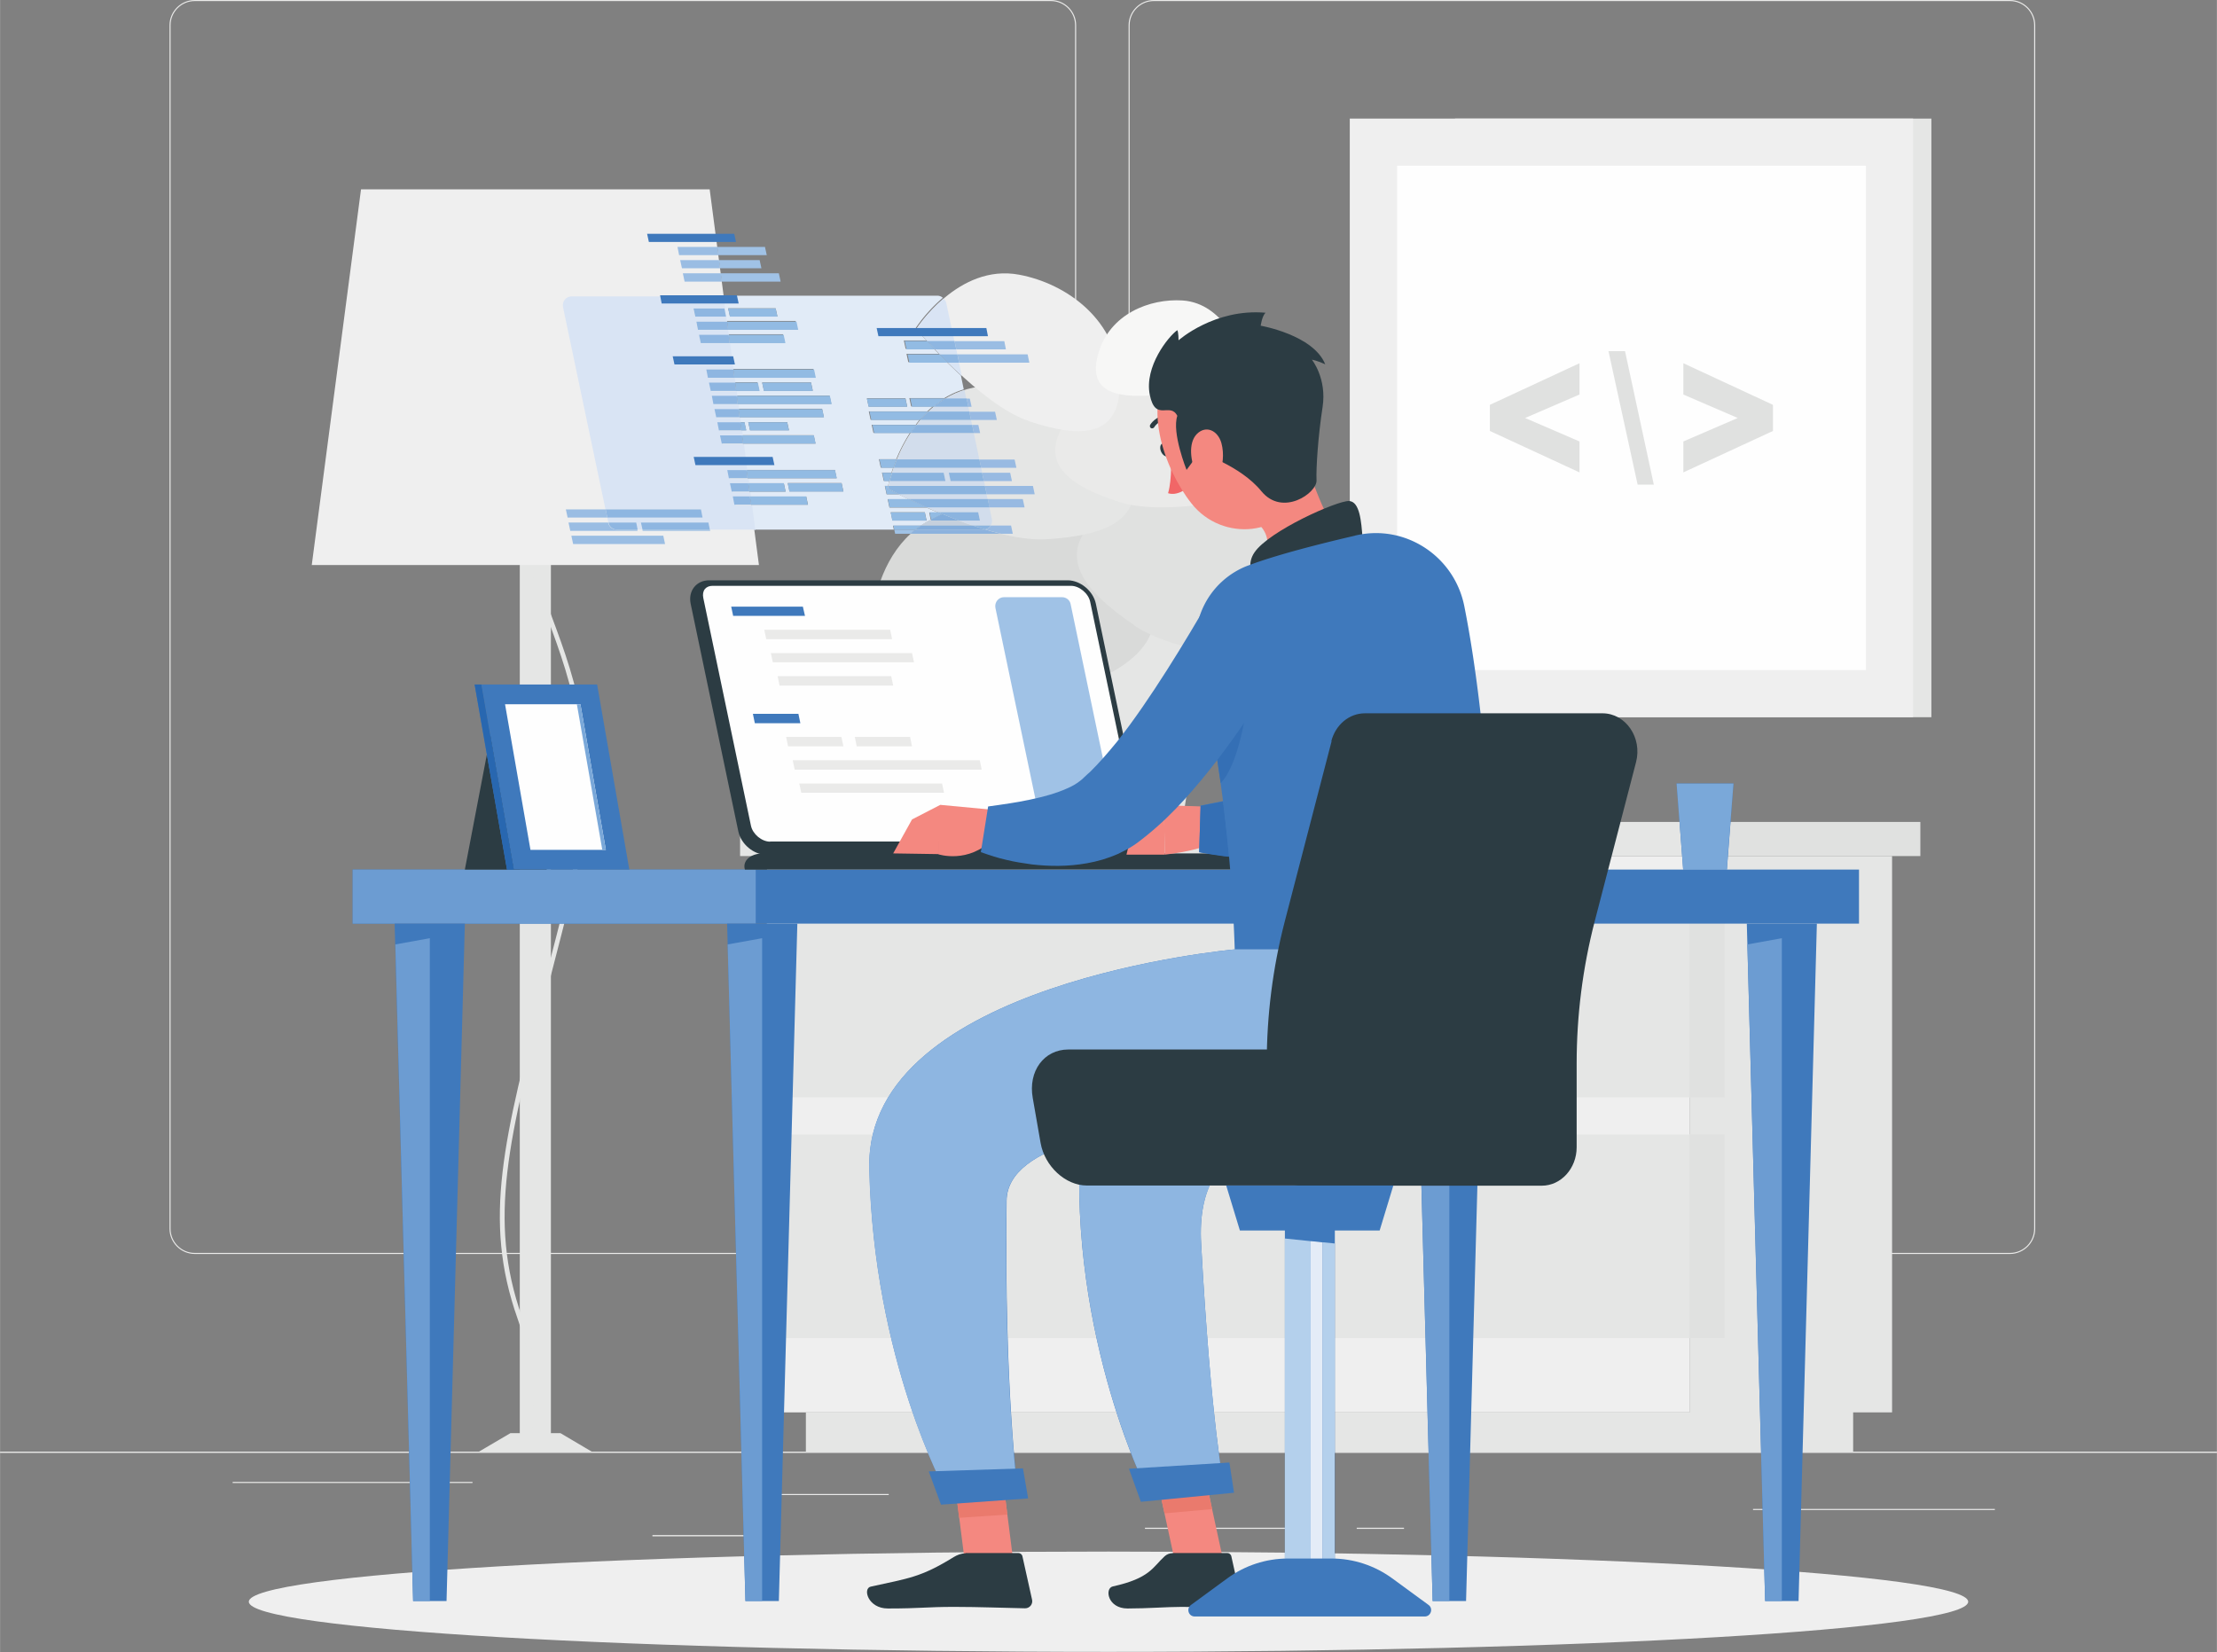<svg xmlns="http://www.w3.org/2000/svg" xml:space="preserve" width="152.151" height="30mm" style="shape-rendering:geometricPrecision;text-rendering:geometricPrecision;image-rendering:optimizeQuality;fill-rule:evenodd;clip-rule:evenodd" viewBox="0 0 124.68 92.92">
    <rect x="0" y="0" width="124.68" height="92.92" fill="#808080" stroke="none"/>
    <g id="Camada_x0020_1">
        <g id="_1486708944064">
            <path style="fill:#eaeae9;fill-rule:nonzero" d="M0 81.72h124.68v-.07H0zM10.95.06c-.75 0-1.36.61-1.36 1.36v67.69c0 .75.61 1.36 1.36 1.36H59.1c.75 0 1.36-.61 1.36-1.36V1.42c0-.75-.61-1.36-1.36-1.36H10.95zM59.1 70.53H10.95c-.78 0-1.42-.64-1.42-1.42V1.42c0-.78.64-1.42 1.42-1.42H59.1c.78 0 1.42.64 1.42 1.42v67.69c0 .78-.64 1.42-1.42 1.42zM64.89.06c-.75 0-1.36.61-1.36 1.36v67.69c0 .75.61 1.36 1.36 1.36h48.15c.75 0 1.36-.61 1.36-1.36V1.42c0-.75-.61-1.36-1.36-1.36H64.89zm48.15 70.47H64.89c-.78 0-1.42-.64-1.42-1.42V1.42c0-.78.64-1.42 1.42-1.42h48.15c.78 0 1.42.64 1.42 1.42v67.69c0 .78-.64 1.42-1.42 1.42zM43.5 84.09h6.48v-.06H43.5zM13.08 83.41h13.49v-.06H13.08zM36.69 86.41h6.56v-.07h-6.56zM64.39 85.99h9.69v-.06h-9.69zM76.3 85.99h2.66v-.06H76.3zM98.59 84.93h13.6v-.06h-13.6z" />
            <path style="fill:#e5e6e5;" d="M95.02 79.44h11.39V48.15H95.02zM45.32 81.65h58.9v-2.21h-58.9z" />
            <path style="fill:#efefef;" d="M43.13 79.44h51.89V48.15H43.13z" />
            <path style="fill:#e5e6e5;" d="M43.13 61.72h52.09V50.27H43.13zM43.13 75.26h52.09V63.81H43.13z" />
            <path style="fill:#e0e1e0;" d="M95.02 61.72h1.97V50.27h-1.97zM95.02 75.26h1.97V63.81h-1.97z" />
            <path style="fill:#e5e6e5;" d="M41.62 48.15h53.4v-1.92h-53.4z" />
            <path style="fill:#e0e1e0;" d="M95.02 48.15H108v-1.92H95.02z" />
            <path style="fill:#e5e6e5;" d="M81.83 40.34h26.79V6.67H81.83z" />
            <path style="fill:#efefef;" d="M75.91 40.34h31.68V6.67H75.91z" />
            <path style="fill:#fefefe;fill-rule:nonzero" d="M78.57 37.69h26.37V9.32H78.57z" />
            <path style="fill:#e0e1e0;" d="m94.67 26.57 5.04-2.33v-1.47l-5.04-2.34v1.76l3.06 1.32-3.06 1.32zM91.39 19.75h-.93l1.64 7.51h.91zM88.83 24.83l-3.06-1.32 3.06-1.32v-1.76l-5.04 2.34v1.47l5.04 2.33z" />
            <path style="fill:#e5e6e5;" d="M29.23 81.65h1.75V24.5h-1.75z" />
            <path style="fill:#e5e6e5;" d="m28.86 81.26-.05-.24c.02 0 .48-.11.83-.73.46-.81.73-2.53-.54-6.14-1.96-5.56-.79-10.05 1.54-19 .41-1.56.86-3.32 1.34-5.23 1.79-7.15.13-11.58-1.19-15.15-1.03-2.77-1.85-4.95-.8-7.48l.23.1c-1 2.44-.21 4.58.81 7.3 1.34 3.6 3.01 8.07 1.2 15.29-.48 1.91-.94 3.68-1.34 5.23-2.31 8.9-3.47 13.36-1.54 18.86 1.31 3.71 1 5.51.51 6.36-.41.71-.97.83-.99.84z" />
            <path style="fill:#e5e6e5;" d="M26.93 81.65h6.35l-1.76-1.04H28.7z" />
            <path style="fill:#efefef;" d="M17.53 31.78h25.15l-2.77-21.13H20.3z" />
            <path style="fill:#e5e6e5;" d="M54.83 35.27h13.43l-1.77 10.96H56.6z" />
            <path d="M60.22 38.83c3.66-1.32 6.47-3.31 3.33-7.34-3.14-4.03-8-4.01-11.27-2.23-4.18 2.27-3.34 8.84-3.34 8.84s7.62 2.05 11.28.73z" style="fill:#d9dad9;fill-rule:nonzero" />
            <path style="fill:#e0e1e0;" d="M63.78 35.16c-2.8-1.91-4.79-4.11-1.54-6.44s7.26-1.13 9.66 1.03c3.07 2.76 1.3 7.6 1.3 7.6s-6.63-.28-9.43-2.18z" />
            <path style="fill:#e5e6e5;" d="M58.85 30.33c3.28-.2 6.02-1.05 4.47-4.6-1.55-3.55-5.48-4.54-8.56-3.93-3.92.77-4.85 5.68-4.85 5.68s5.65 3.05 8.93 2.85z" />
            <path style="fill:#eaeae9;fill-rule:nonzero" d="M62.96 28.24c-2.73-.88-4.86-2.19-2.78-4.86 2.08-2.66 5.61-2.65 8.08-1.47 3.15 1.5 2.87 5.85 2.87 5.85s-5.44 1.36-8.16.48z" />
            <path style="fill:#efefef;" d="M57.86 23.69c2.72.9 5.22 1.09 5.11-2.29-.11-3.38-2.97-5.45-5.66-5.95-3.43-.64-5.76 3.04-5.76 3.04s3.59 4.3 6.31 5.19z" />
            <path d="M64.76 22.24c-1.95.13-3.63-.16-2.99-2.37.64-2.21 2.88-3.09 4.74-2.97 2.37.16 3.29 2.98 3.29 2.98s-3.1 2.23-5.05 2.36z" style="fill:#f7f7f6;fill-rule:nonzero" />
            <path style="fill:#efefef;" d="M110.69 90.09c0 1.56-21.65 2.82-48.35 2.82-26.7 0-48.35-1.26-48.35-2.82 0-1.56 21.65-2.82 48.35-2.82 26.7 0 48.35 1.26 48.35 2.82z" />
            <path style="fill:#3f79bc;fill-rule:nonzero" d="M19.83 51.95h84.72v-3.04H19.83z" />
            <path style="fill:#6c9cd2;" d="M42.5 51.95H19.83v-3.04H42.5z" />
            <path style="fill:#3f79bc;fill-rule:nonzero" d="M42.86 51.95h-1.97l1.03 38.1h1.88l1.04-38.1z" />
            <path style="fill:#6c9cd2;" d="M42.86 90.05h-.94l-1-36.93 1.94-.35z" />
            <path style="fill:#3f79bc;fill-rule:nonzero" d="M24.17 51.95h-1.98l1.04 38.1h1.88l1.03-38.1z" />
            <path style="fill:#6c9cd2;" d="M24.17 90.05h-.94l-1-36.93 1.94-.35z" />
            <path style="fill:#3f79bc;fill-rule:nonzero" d="M100.21 51.95h-1.97l1.03 38.1h1.88l1.03-38.1z" />
            <path style="fill:#fefefe;fill-rule:nonzero" d="m99.22 88.27-.09-3.33.09 3.33zm-.09-3.39-.09-3.16.09 3.16z" />
            <path style="fill:#eaeceb;" d="M99.04 81.72v-.07zM99.13 84.93v-.06z" />
            <path style="fill:#efefef;" d="m98.98 79.44-.71-26.32zM99.04 81.65l-.06-2.21z" />
            <path style="fill:#fefefe;fill-rule:nonzero" d="M100.21 90.05h-.94l-.05-1.78.05 1.78z" />
            <path style="fill:#6c9cd2;" d="M100.21 90.05h-.94l-.05-1.78-.09-3.34v-.06l-.09-3.15v-.07l-.06-2.21-.71-26.32 1.94-.35z" />
            <path style="fill:#3f79bc;fill-rule:nonzero" d="M81.51 51.95h-1.97l1.03 38.1h1.88l1.04-38.1z" />
            <path style="fill:#fefefe;fill-rule:nonzero" d="m80.5 87.47-.15-5.75z" />
            <path style="fill:#eaeceb;" d="M80.35 81.72v-.07z" />
            <path style="fill:#efefef;" d="m80.35 81.65-.06-2.21z" />
            <path style="fill:#fefefe;fill-rule:nonzero" d="m80.29 79.44-.11-4.18.11 4.18zm-.42-15.63-.03-.95.03.95z" />
            <path style="fill:#efefef;" d="m80.17 75.26-.31-11.45z" />
            <path style="fill:#fefefe;fill-rule:nonzero" d="M81.51 90.05h-.94l-.07-2.58.07 2.58z" />
            <path style="fill:#6c9cd2;" d="M81.51 90.05h-.94l-.07-2.57-.16-5.76v-.06l-.06-2.21-.11-4.18-.31-11.45-.03-.95c.59-.12 1.16-.28 1.68-.48v27.67z" />
            <path style="fill:#2c3c43;" d="M60.04 32.64H39.88c-.72 0-1.19.59-1.04 1.32l2.68 12.8c.15.72.87 1.32 1.59 1.32h20.16c.72 0 1.19-.59 1.04-1.32l-2.68-12.8c-.15-.72-.87-1.32-1.59-1.32z" />
            <path style="fill:#fefefe;fill-rule:nonzero" d="M43.31 47.34c-.47 0-.98-.42-1.08-.9l-2.68-12.81c-.04-.2-.01-.37.09-.5.1-.12.25-.18.43-.18h20.16c.47 0 .98.42 1.08.9l2.68 12.8c.04.2.01.38-.09.5-.1.12-.25.18-.43.18H43.31z" />
            <path style="fill:#a0c2e6;fill-rule:nonzero;" d="M62.27 46.71H59c-.23 0-.44-.16-.48-.39l-2.54-12.13c-.06-.31.17-.6.48-.6h3.27c.23 0 .44.16.48.39l2.54 12.13c.06.31-.17.6-.48.6z" />
            <path style="fill:#3f79bc;fill-rule:nonzero" d="m41.23 34.64-.11-.52h4.03l.12.52z" />
            <path style="fill:#eaeae9;fill-rule:nonzero" d="m43.09 35.95-.11-.53h7.08l.11.53zM43.46 37.25l-.11-.52h7.94l.11.52zM43.84 38.56l-.11-.53h6.39l.11.53z" />
            <path style="fill:#3f79bc;fill-rule:nonzero" d="m42.45 40.68-.11-.53h2.56l.11.53z" />
            <path style="fill:#eaeae9;fill-rule:nonzero" d="m44.32 41.98-.11-.53h3.11l.11.53zM48.18 41.98l-.11-.53h3.11l.11.53zM44.69 43.29l-.11-.53H55.1l.11.53zM45.06 44.59l-.11-.52h8.03l.11.52z" />
            <path style="fill:#2c3c43;" d="M69.45 48H42.93c-.72 0-1.19.41-1.04.91h29.15c-.15-.5-.87-.91-1.59-.91z" />
            <path d="M50.29 29.79h-7.87l-.18-1.4h3.2l-.1-.46h-3.16l-.04-.28h2.04l-.1-.47h-2.01l-.04-.28h5.02l-.1-.47h-4.98l-.19-1.48h4.08l-.1-.47h-4.04l-.04-.28h.28l-.1-.46h-.24l-.04-.28h4.75l-.1-.47h-4.71l-.04-.28h5.27l-.1-.46h-5.24l-.04-.28h1.32l-.1-.47H41.3l-.04-.28h4.58l-.1-.47H41.2l-.19-1.48h3.12l-.1-.47h-3.09l-.04-.28h3.94l-.1-.47h-3.9l-.19-1.42H52.7c.12 0 .24.04.32.12a8.63 8.63 0 0 0-1.53 1.71s.23.27.61.69h-1.27l.1.47h1.6c.08.09.17.18.26.28h-1.81l.1.47h2.17c.25.24.51.5.79.75l.16.78c-.4.12-.76.29-1.09.49h-1.97l.1.47h1.22c-.11.09-.21.18-.31.28h-3.29l.1.47h2.76c-.08.09-.15.18-.22.28h-2.48l.1.46h2.05c-.33.51-.58 1.02-.77 1.48h-.97l.1.47h.7c-.03.1-.07.19-.09.28h-.54l.1.47h.31c-.03.11-.05.21-.07.28h-.18l.1.47h.67c.16.08.35.17.57.28h-1.18l.1.47h2.09c.2.09.42.18.64.28h-.49l.08.41c-.03.01-.05.03-.08.04-.17.09-.33.19-.48.29h-1.56l.05.23zm-.2-.98.1.47h1.92l-.1-.47h-1.92zm-5.79-1.64.1.47h3.03l-.1-.47H44.3zm-2.22-3.43.1.46h2.19l-.1-.46h-2.19zm8.94-.87-.1-.47h-2.17l.1.47h2.17zm-8.16-1.36.1.47h2.75l-.1-.47h-2.75zm.86-3.71-.1-.46h-2.67l.1.46h2.67z" style="fill:#e1ebf7;fill-rule:nonzero" />
            <path style="fill:#d9e4f4;fill-rule:nonzero" d="M42.42 29.79h-2.5l-.08-.4h-3.8l.08.4h-.27l-.08-.4h-1.56l-.06-.28h5.36l-.1-.46h-5.36l-2.39-11.38c-.06-.31.17-.6.48-.6h8.55l.19 1.42h-1.73l.1.47h1.7l.04.28h-1.67l.1.47h1.64l.19 1.48h-1.52l.1.47h1.49l.04.28H39.9l.1.47h1.43l.04.28h-1.41l.1.46h1.37l.04.28h-1.35l.1.47h1.31l.04.28h-1.29l.1.46h1.26l.04.28h-1.24l.1.47h1.2l.19 1.48h-1.08l.1.47h1.05l.04.28h-1.03l.1.47h.99l.04.28h-.97l.1.46h.93l.18 1.4zm-1.59-11.98-.1-.46h-1.74l.1.46h1.74z" />
            <path d="M54.71 29.56H51.8c.15-.1.31-.2.48-.29.03-.01.05-.03.08-.04l.01.06h1.56c.25.1.51.19.78.28z" style="fill:#c5d0dd;fill-rule:nonzero" />
            <path d="M55.72 29.56h-1.01c-.26-.09-.52-.18-.78-.28h1.18l-.1-.47h-2.25c-.22-.09-.44-.19-.64-.28h3.52l.14.66c.03.13 0 .26-.06.36zm-.17-1.48h-4.44c-.21-.1-.4-.2-.57-.28h4.94l.06.28zm-.16-.74h-5.43c.02-.07.04-.16.07-.28h3.14l-.1-.47h-2.9c.03-.09.06-.18.09-.28h4.92l.06.28h-1.87l.1.47h1.87l.06.28zm-.31-1.48h-4.64c.19-.46.44-.98.77-1.48h3.56l.31 1.48zm-.41-1.95h-3.13l.22-.28h2.85l.06.28zm-.16-.74H52.2c.1-.1.2-.19.31-.28h1.95l.06.28zm-.16-.74h-1.2c.33-.2.7-.37 1.09-.49l.1.49z" style="fill:#d2ddec;fill-rule:nonzero" />
            <path style="fill:#d9e4f4;fill-rule:nonzero" d="M54.09 21.15c-.28-.25-.54-.51-.79-.75h.63l.16.75zm-.26-1.22h-.99c-.09-.1-.18-.19-.26-.28h1.2l.06.28zm-.16-.74h-1.53c-.38-.42-.61-.69-.61-.69s.56-.88 1.53-1.71c.08.07.14.16.16.27l.45 2.12z" />
            <path style="fill:#3f79bc;fill-rule:nonzero" d="M41.54 17.07h-4.33l-.09-.46h4.32z" />
            <path style="fill:#8eb6e1;" d="M40.83 17.81H39.1l-.1-.46h1.74z" />
            <path style="fill:#92bbe3;fill-rule:nonzero" d="M43.72 17.81h-2.67l-.1-.46h2.67zM44.89 18.55h-3.94l-.06-.46h3.9z" />
            <path style="fill:#8eb6e1;" d="M40.95 18.55h-1.7l-.09-.46h1.73z" />
            <path style="fill:#92bbe3;fill-rule:nonzero" d="M44.17 19.3h-3.13l-.06-.47h3.09z" />
            <path style="fill:#8eb6e1;" d="M41.04 19.3h-1.63l-.1-.47h1.67z" />
            <path style="fill:#92bbe3;fill-rule:nonzero" d="M47.43 27.65h-3.04l-.09-.47h3.03z" />
            <path style="fill:#3f79bc;fill-rule:nonzero" d="M43.55 26.16h-4.44l-.1-.46h4.44z" />
            <path style="fill:#92bbe3;fill-rule:nonzero" d="M45.43 28.39h-3.19l-.07-.47h3.17z" />
            <path style="fill:#8eb6e1;" d="M42.24 28.39h-.94l-.09-.47h.96z" />
            <path style="fill:#92bbe3;fill-rule:nonzero" d="M44.18 27.65h-2.04l-.06-.47h2z" />
            <path style="fill:#8eb6e1;" d="M42.14 27.65h-.99l-.1-.47h1.03z" />
            <path style="fill:#92bbe3;fill-rule:nonzero" d="M47.06 26.9h-5.02l-.06-.46h4.98z" />
            <path style="fill:#8eb6e1;" d="M42.04 26.9h-1.05l-.09-.46h1.08z" />
            <path style="fill:#3f79bc;fill-rule:nonzero" d="M41.39 13.61h-4.9l-.1-.46h4.9z" />
            <path style="fill:#a0c2e6;fill-rule:nonzero;" d="M43.9 15.84h-3.31l-.06-.47h3.27z" />
            <path style="fill:#9abde3;" d="M40.59 15.84H38.5l-.1-.47h2.13z" />
            <path style="fill:#a0c2e6;fill-rule:nonzero;" d="M42.82 15.09h-2.33l-.06-.46h2.29z" />
            <path style="fill:#9abde3;" d="M40.49 15.09h-2.14l-.1-.46h2.18z" />
            <path style="fill:#a0c2e6;fill-rule:nonzero;" d="M43.12 14.35H40.4l-.06-.46h2.68z" />
            <path style="fill:#9abde3;" d="M40.4 14.35h-2.21l-.09-.46h2.24z" />
            <path style="fill:#3f79bc;fill-rule:nonzero" d="M41.33 20.5h-3.4l-.1-.46h3.4z" />
            <path style="fill:#92bbe3;fill-rule:nonzero" d="M46.77 22.73h-5.28l-.06-.47h5.24z" />
            <path style="fill:#8eb6e1;" d="M41.49 22.73h-1.37l-.09-.47h1.4z" />
            <path style="fill:#92bbe3;fill-rule:nonzero" d="M42.72 21.99H41.4l-.06-.47h1.28z" />
            <path style="fill:#8eb6e1;" d="M41.4 21.99h-1.43l-.1-.47h1.47z" />
            <path style="fill:#92bbe3;fill-rule:nonzero" d="M45.71 21.99h-2.75l-.1-.47h2.75zM45.88 21.25H41.3l-.06-.47h4.54z" />
            <path style="fill:#8eb6e1;" d="M41.3 21.25h-1.49l-.09-.47h1.52z" />
            <path style="fill:#92bbe3;fill-rule:nonzero" d="M45.87 24.95h-4.08l-.06-.46h4.04z" />
            <path style="fill:#8eb6e1;" d="M41.79 24.95h-1.2l-.1-.46h1.24z" />
            <path style="fill:#92bbe3;fill-rule:nonzero" d="M41.97 24.21h-.28l-.06-.46h.24z" />
            <path style="fill:#8eb6e1;" d="M41.69 24.21h-1.26l-.09-.46h1.29z" />
            <path style="fill:#92bbe3;fill-rule:nonzero" d="M44.37 24.21h-2.19l-.1-.46h2.19zM46.34 23.47h-4.75l-.06-.46h4.71z" />
            <path style="fill:#8eb6e1;" d="M41.59 23.47h-1.31l-.1-.46h1.35z" />
            <path style="fill:#92bbe3;fill-rule:nonzero" d="M51.02 22.88h-2.17l-.1-.46h2.17z" />
            <path style="fill:#98bae2;" d="M54.64 22.88h-.18l-.1-.46h.18z" />
            <path style="fill:#92bbe3;fill-rule:nonzero" d="M52.51 22.88h-1.22l-.1-.47h1.97c-.23.14-.45.3-.65.47z" />
            <path style="fill:#8bb4df;" d="M54.46 22.88h-1.95c.2-.17.42-.32.65-.47h1.2l.1.47z" />
            <path style="fill:#98bae2;" d="M56.06 23.62h-1.45l-.1-.46h1.45z" />
            <path style="fill:#92bbe3;fill-rule:nonzero" d="M51.76 23.62H49l-.1-.47h3.29c-.16.15-.3.31-.44.47z" />
            <path style="fill:#8bb4df;" d="M54.61 23.62h-2.85c.14-.16.28-.32.44-.47h2.31l.1.47z" />
            <path style="fill:#98bae2;" d="M55.12 24.36h-.35l-.1-.46h.35z" />
            <path style="fill:#92bbe3;fill-rule:nonzero" d="M51.21 24.36h-2.05l-.1-.46h2.48c-.12.15-.23.31-.33.46z" />
            <path style="fill:#8bb4df;" d="M54.77 24.36h-3.56c.1-.16.21-.31.33-.46h3.13l.1.46z" />
            <path style="fill:#9abde3;" d="M57.89 20.4h-3.95l-.1-.47h3.95z" />
            <path style="fill:#92bbe3;fill-rule:nonzero" d="M53.31 20.4h-2.17l-.1-.47h1.81c.14.15.3.31.46.47z" />
            <path style="fill:#8eb6e1;" d="M53.94 20.4h-.63c-.16-.16-.31-.32-.46-.47h.99l.1.47z" />
            <path style="fill:#9abde3;" d="M56.57 19.65h-2.79l-.1-.46h2.8z" />
            <path style="fill:#92bbe3;fill-rule:nonzero" d="M52.58 19.65h-1.6l-.1-.47h1.27c.13.14.27.3.43.47z" />
            <path style="fill:#8eb6e1;" d="M53.78 19.65h-1.2c-.16-.17-.3-.33-.43-.47h1.53l.1.47z" />
            <path style="fill:#3f79bc;fill-rule:nonzero" d="M55.47 18.45H49.3l.1.46h6.16z" />
            <path style="fill:#98bae2;" d="M58.19 27.8h-2.7l-.1-.47h2.7z" />
            <path style="fill:#92bbe3;fill-rule:nonzero" d="M50.54 27.8h-.67l-.1-.47h.18c-.02.09-.03.15-.03.15s.23.12.62.32z" />
            <path style="fill:#8bb4df;" d="M55.49 27.8h-4.94c-.39-.2-.62-.32-.62-.32l.03-.15h5.43l.1.47z" />
            <path style="fill:#92bbe3;fill-rule:nonzero" d="M50.03 27.06h-.31l-.1-.47h.54c-.06.18-.1.33-.14.47z" />
            <path style="fill:#8bb4df;" d="M53.17 27.06h-3.14c.04-.13.08-.29.14-.47h2.9l.1.47z" />
            <path style="fill:#98bae2;" d="M56.91 27.06h-1.58l-.1-.47h1.58z" />
            <path style="fill:#8bb4df;" d="M55.33 27.06h-1.87l-.1-.47h1.87z" />
            <path style="fill:#98bae2;" d="M57.16 26.31h-1.98l-.1-.46h1.98z" />
            <path style="fill:#92bbe3;fill-rule:nonzero" d="M50.26 26.31h-.7l-.1-.47h.97c-.07.16-.13.32-.18.47z" />
            <path style="fill:#8bb4df;" d="M55.18 26.31h-4.92c.05-.15.11-.3.18-.47h4.64l.1.47z" />
            <path style="fill:#a0c2e6;fill-rule:nonzero;" d="M51.22 30.02h-.88l-.05-.23h1.2c-.09.07-.18.15-.27.23z" />
            <path d="M56.28 30.02h-5.07c.09-.08.18-.16.27-.23h3.81c.04 0 .07 0 .1-.01.29.09.59.17.88.24z" style="fill:#8cb2de;fill-rule:nonzero" />
            <path style="fill:#98bae2;" d="M56.95 30.02h-.66c-.29-.07-.59-.15-.88-.24.13-.03.25-.11.32-.22h1.13l.1.47z" />
            <path style="fill:#92bbe3;fill-rule:nonzero" d="M51.49 29.79h-1.2l-.05-.23h1.56c-.11.07-.21.15-.31.23z" />
            <path style="fill:#83addb;fill-rule:nonzero" d="M55.3 29.79h-3.81c.1-.08.21-.16.31-.23h2.91c.23.08.46.15.69.22-.03.01-.07.01-.1.01z" />
            <path style="fill:#8bb4df;" d="M55.4 29.78c-.23-.07-.46-.14-.69-.22h1.01c-.07.11-.18.19-.32.22z" />
            <path style="fill:#92bbe3;fill-rule:nonzero" d="M52.1 29.28h-1.92l-.09-.46h1.92zM52.36 29.22l-.08-.41h.49c.08.03.16.07.24.1-.22.1-.43.2-.64.31z" />
            <path style="fill:#83addb;fill-rule:nonzero" d="M53.93 29.28h-1.56l-.01-.06c.21-.11.42-.21.64-.31.3.12.61.25.93.37z" />
            <path style="fill:#8bb4df;" d="M55.11 29.28h-1.18c-.32-.12-.63-.24-.93-.37-.08-.03-.16-.07-.24-.1h2.25l.1.47z" />
            <path style="fill:#98bae2;" d="M57.62 28.54h-1.98l-.09-.47h1.97z" />
            <path style="fill:#92bbe3;fill-rule:nonzero" d="M52.12 28.54h-2.09l-.1-.47h1.18c.3.14.64.3 1.01.47z" />
            <path style="fill:#8bb4df;" d="M55.64 28.54h-3.52c-.37-.17-.71-.32-1.01-.47h4.44l.1.47z" />
            <path style="fill:#9abde3;" d="M37.4 30.6h-5.17l-.1-.47h5.17zM35.87 29.86h-3.8l-.1-.47h2.23v.01c.05.23.25.39.48.39h1.16l.01.07z" />
            <path style="fill:#8eb6e1;" d="M35.86 29.79H34.7c-.23 0-.44-.16-.48-.39v-.01h1.56l.08.4z" />
            <path style="fill:#9abde3;" d="M39.94 29.86h-3.8l-.01-.07h3.79z" />
            <path style="fill:#8eb6e1;" d="M39.92 29.79h-3.79l-.09-.4h3.8z" />
            <path style="fill:#9abde3;" d="M34.15 29.11h-2.23l-.1-.46h2.24z" />
            <path style="fill:#8eb6e1;" d="M39.51 29.11h-5.36l-.09-.46h5.36z" />
            <path style="fill:#3f79bc;fill-rule:nonzero" d="M97.49 44.07h-3.2l.37 4.84h2.46z" />
            <path style="fill:#7aa8d9;" d="M97.12 48.91h-2.46l-.37-4.84h3.2l-.17 2.16-.15 1.92z" />
            <path style="fill:#2c3c43;" d="M27.71 40.7h4.61l-1.58 8.21h-4.6z" />
            <path style="fill:#3f79bc;fill-rule:nonzero" d="M33.58 38.5h-6.51l1.82 10.41h6.5z" />
            <path style="fill:#3f79bc;fill-rule:nonzero" d="M26.69 38.5h.38l1.82 10.41h-.38z" />
            <path style="fill:#2867b0;fill-rule:nonzero" d="M28.89 48.91h-.38L26.69 38.5h.38z" />
            <path style="fill:#fefefe;fill-rule:nonzero" d="m29.83 47.8-1.43-8.19h4.24l1.43 8.19z" />
            <path style="fill:#7aa8d9;" d="M34.07 47.8h-.2l-1.43-8.19h.2z" />
            <path style="fill:#2c3c43;" d="M65.77 25.19c.09.2.06.41-.07.47s-.31-.05-.4-.25c-.09-.2-.06-.41.07-.47s.31.05.4.25z" />
            <path d="M65.85 25.59s.08 1.36-.16 2.15c.51.17 1.04-.26 1.04-.26l-.87-1.89z" style="fill:#f16667;fill-rule:nonzero" />
            <path style="fill:#2c3c43;" d="M65.8 23.55c-.02.02-.05.03-.07.03-.57.03-.81.43-.82.45-.04.06-.12.08-.18.05-.06-.04-.08-.11-.05-.18.01-.02.32-.54 1.03-.58.07 0 .13.05.14.12 0 .04-.02.08-.05.11z" />
            <path style="fill:#f48880;" d="M73.12 24.89c.77 2.67 1.63 4.74 2.68 5.92 0 0 .02 2.1-3.56 3.1-3.93 1.1-2.42-1.43-2.42-1.43 2-1.11 1.8-2.79.3-3.42l2.99-4.16z" />
            <path style="fill:#2c3c43;" d="M76.63 30.3c-.07-.98-.16-2.09-.76-2.12-.66-.03-4.5 1.68-5.32 2.89-.82 1.21.78 2.39.78 2.39l5.31-3.17z" />
            <path style="fill:#f48880;" d="m68.77 45.4-3.32-.11.06 2.78s2.89-.3 3.02-1.06l.24-1.61z" />
            <path style="fill:#f48880;" d="m63.7 46.65-.35 1.42h2.16l-.05-2.78z" />
            <path style="fill:#3f79bc;fill-rule:nonzero" d="m82.08 33.85-.07.71c-.02.23-.05.45-.08.68-.06.45-.13.9-.21 1.35-.15.9-.34 1.79-.57 2.7-.23.9-.49 1.8-.83 2.71-.17.46-.35.91-.57 1.38-.21.46-.45.93-.75 1.41-.07.12-.15.24-.23.36-.08.12-.16.24-.26.36s-.18.24-.29.37l-.16.18c-.05.06-.11.12-.18.19a5.7 5.7 0 0 1-1.73 1.16c-1.11.49-2.12.68-3.1.78-.49.06-.97.08-1.44.09-.47.01-.94 0-1.4-.02-.46-.02-.92-.07-1.38-.12-.46-.06-.9-.13-1.39-.22l.08-2.61c1.6-.32 3.28-.64 4.71-1.12.36-.12.7-.25 1.01-.39.31-.14.59-.28.8-.43.21-.15.35-.29.36-.35l.07-.11c.03-.04.06-.1.09-.15.03-.05.06-.11.1-.18.03-.06.07-.12.1-.2.26-.55.52-1.25.72-1.98.2-.73.4-1.5.55-2.29.17-.78.3-1.59.44-2.39l.19-1.21.17-1.18 5.24.53z" />
            <path style="fill:#346fb5;" d="m69.12 48.19-.29-.03c-.46-.06-.9-.13-1.39-.22l.08-2.61c.42-.08.84-.17 1.26-.25.12.98.24 2.02.34 3.12z" />
            <path style="fill:#3f79bc;fill-rule:nonzero" d="M67.36 37.16c.8 3.34 1.84 8.93 2.08 16.25h14.6c.08-1.81-.22-11.96-1.69-19.32-.56-2.8-3.3-4.61-6.08-3.98-.02 0-.05.01-.07.02-1.82.42-4.44 1.08-5.98 1.67l-.06.02a4.563 4.563 0 0 0-2.79 5.34z" />
            <path style="fill:#346fb5;" d="M68.65 44.05c-.11-.78-.22-1.52-.34-2.22l1.91-2.85s-.38 3.82-1.57 5.07z" />
            <path style="fill:#f48880;" d="m56.18 45.58-3.3-.31-.11 2.78s1.7.56 3.08-.87l.33-1.59zM51.29 46.09 50.23 48l2.54.04.11-2.77z" />
            <path style="fill:#3f79bc;fill-rule:nonzero" d="M72.84 35.89c-.23.44-.43.82-.66 1.22-.22.39-.45.79-.69 1.17-.47.78-.96 1.54-1.47 2.3-1.03 1.51-2.13 2.98-3.42 4.4-.64.71-1.35 1.4-2.17 2.06-.1.08-.21.16-.32.25-.11.08-.2.16-.36.26-.15.1-.29.18-.44.26-.15.08-.29.15-.44.22-.59.26-1.16.42-1.72.52-1.11.2-2.14.18-3.12.07-.49-.07-.97-.14-1.45-.26-.24-.05-.47-.12-.7-.19-.24-.07-.45-.15-.72-.24l.41-2.57c1.57-.21 3.26-.48 4.43-1.01.29-.12.54-.27.73-.42.09-.07.18-.14.24-.21.02-.02.1-.09.15-.14.06-.06.12-.11.19-.17.5-.49 1-1.07 1.5-1.68.98-1.24 1.91-2.62 2.81-4.03.45-.71.89-1.42 1.32-2.14l.64-1.08.62-1.06 4.64 2.49z" />
            <path style="fill:#f48880;" d="M68.83 87.94H66.1l-1.37-6.32h2.73z" />
            <path style="fill:#2c3c43;" d="M65.95 87.35h3.07c.11 0 .21.08.23.19l.54 2.43c.06.25-.14.49-.4.49-1.07-.02-1.59-.08-2.94-.08-.83 0-1.89.09-3.04.09-1.12 0-1.3-1.13-.83-1.24 2.1-.46 2.25-1.09 2.92-1.7.12-.11.28-.17.44-.17z" />
            <path style="fill:#c2c4c4;" d="m68.17 84.88-.24-1.07h.01l.23 1.07z" />
            <path style="fill:#ea7a6d;fill-rule:nonzero" d="m65.49 85.12-.22-1.03 2.66-.28.24 1.07z" />
            <path style="fill:#f48880;" d="M72.24 21.68c.98 2.52 1.69 3.95 1.03 5.78-.99 2.76-4.54 3.04-6.26.86-1.55-1.96-2.9-5.76-.95-7.85 1.92-2.06 5.19-1.32 6.17 1.21z" />
            <path style="fill:#2c3c43;" d="M67.45 25.46c-.41.55-.72.97-.72.97s-.84-2.09-.52-3.04c-.41-.81-1.23.38-1.55-1.19-.31-1.58 1.04-3.27 1.55-3.63.07.12.07.57.07.57s2.02-1.8 4.89-1.55c-.2.2-.27.73-.27.73s2.96.51 3.63 2.17c-.42-.2-.75-.26-.75-.26s.85 1.05.6 2.67c-.25 1.62-.37 3.41-.34 4.12.03.71-1.91 2.06-3.1.61-1.18-1.45-3.49-2.18-3.49-2.18z" />
            <path style="fill:#f48880;" d="M68.69 24.92c.17.62.08 1.28-.13 1.77-.32.73-.97.57-1.29-.08-.29-.59-.48-1.67.04-2.2.51-.51 1.18-.2 1.38.51z" />
            <path style="fill:#3f79bc;fill-rule:nonzero" d="M73.81 53.4S61.13 58 60.76 64.08c-.69 11.2 3.89 20.07 3.89 20.07l4.2-.45s-.75-3.61-1.3-13.76c-.7-12.75 20.95.3 16.49-16.55H73.81z" />
            <path style="fill:#8eb6e1;" d="M64.66 84.16s-3.97-7.67-3.97-17.76c0-.74.02-1.5.07-2.26 2.4-.69 5.55-1.04 8.66-1.23 5.46-.32 10.56-3.43 12.68-8.47l.43-1.03H73.8h10.23c.42 1.58.61 2.89.61 3.99 0 2.86-1.28 4.25-3.13 4.99-.52.21-1.08.36-1.68.48-5.06 1.03-12.3-.42-12.3 6.51 0 .19.01.39.02.59.56 10.15 1.3 13.76 1.3 13.76l-.92.1-2.67.28-.61.07z" />
            <path style="fill:#3f79bc;fill-rule:nonzero" d="m63.49 82.61.67 1.86 5.24-.51-.26-1.7z" />
            <path style="fill:#f48880;" d="M57.04 88.25h-2.73l-.8-6.32h2.73z" />
            <path style="fill:#2c3c43;" d="M54.29 87.35h2.98c.11 0 .21.08.23.19l.54 2.43c.06.25-.13.49-.39.49-1.08-.02-2.63-.08-3.98-.08-1.58 0-1.88.09-3.74.09-1.12 0-1.43-1.13-.96-1.23 2.13-.47 2.82-.52 4.66-1.66.2-.12.42-.21.66-.21z" />
            <path style="fill:#c2c4c4;" d="m56.65 85.19-.17-1.34.17 1.34z" />
            <path style="fill:#ea7a6d;fill-rule:nonzero" d="m53.94 85.37-.19-1.52h2.73l.17 1.34z" />
            <path style="fill:#3f79bc;fill-rule:nonzero" d="M69.44 53.4s-20.77 1.84-20.55 12.27c.23 10.85 4.29 18.17 4.29 18.17h4.06s-.77-5.63-.63-16.31c.04-3.2 6.51-4.26 12.82-4.63 5.46-.32 10.56-3.43 12.68-8.47l.43-1.03h-13.1z" />
            <path style="fill:#8eb6e1;" d="M57.23 83.85h-4.06s-4.05-7.32-4.29-18.17v-.17c0-10.28 20.55-12.11 20.55-12.11h13.1l-.43 1.03c-2.12 5.04-7.23 8.15-12.68 8.47-3.11.18-6.26.53-8.66 1.23-2.47.71-4.14 1.78-4.16 3.41-.01.87-.02 1.71-.02 2.51 0 9.05.65 13.8.65 13.8z" />
            <path style="fill:#3f79bc;fill-rule:nonzero" d="m52.23 82.76.69 1.87 4.9-.35-.29-1.69z" />
            <path style="fill:#2c3c43;" d="m74.89 41.68-2.64 10.16c-.67 2.59-1.01 5.27-1.01 7.97v4.72c0 1.19.88 2.16 1.96 2.16h13.51c1.08 0 1.96-.97 1.96-2.16v-4.72c0-2.69.34-5.37 1.01-7.97l2.33-8.97c.36-1.38-.58-2.75-1.89-2.75H76.76c-.88 0-1.65.64-1.89 1.57z" />
            <path style="fill:#2c3c43;" d="m58.08 61.76.44 2.52c.23 1.32 1.4 2.4 2.6 2.4h15.02c1.2 0 1.99-1.07 1.76-2.4l-.44-2.52c-.26-1.51-1.59-2.73-2.96-2.73H60.08c-1.37 0-2.27 1.22-2 2.73z" />
            <path style="fill:#3f79bc;fill-rule:nonzero" d="M77.59 69.21h-7.86l-.77-2.53h9.4zM72.26 88.01h2.81v-18.8h-2.81z" />
            <path style="fill:#b4d0ec;" d="M75.07 88.01h-.69V69.87l-.42-.04 1.1.11v18.07zm-1.36 0h-1.45V69.66l1.45.15v18.21zM73.96 69.83l-.25-.02z" />
            <path style="fill:#e4ecf7;fill-rule:nonzero" d="M74.38 88.01h-.67v-18.2l.25.02.42.05z" />
            <path style="fill:#3f79bc;fill-rule:nonzero" d="M80.12 90.92H67.19c-.35 0-.49-.44-.21-.65l2.05-1.5c.98-.72 2.17-1.11 3.4-1.11h2.46c1.22 0 2.41.39 3.4 1.11l2.05 1.5c.28.2.13.65-.21.65z" />
        </g>
    </g>
</svg>